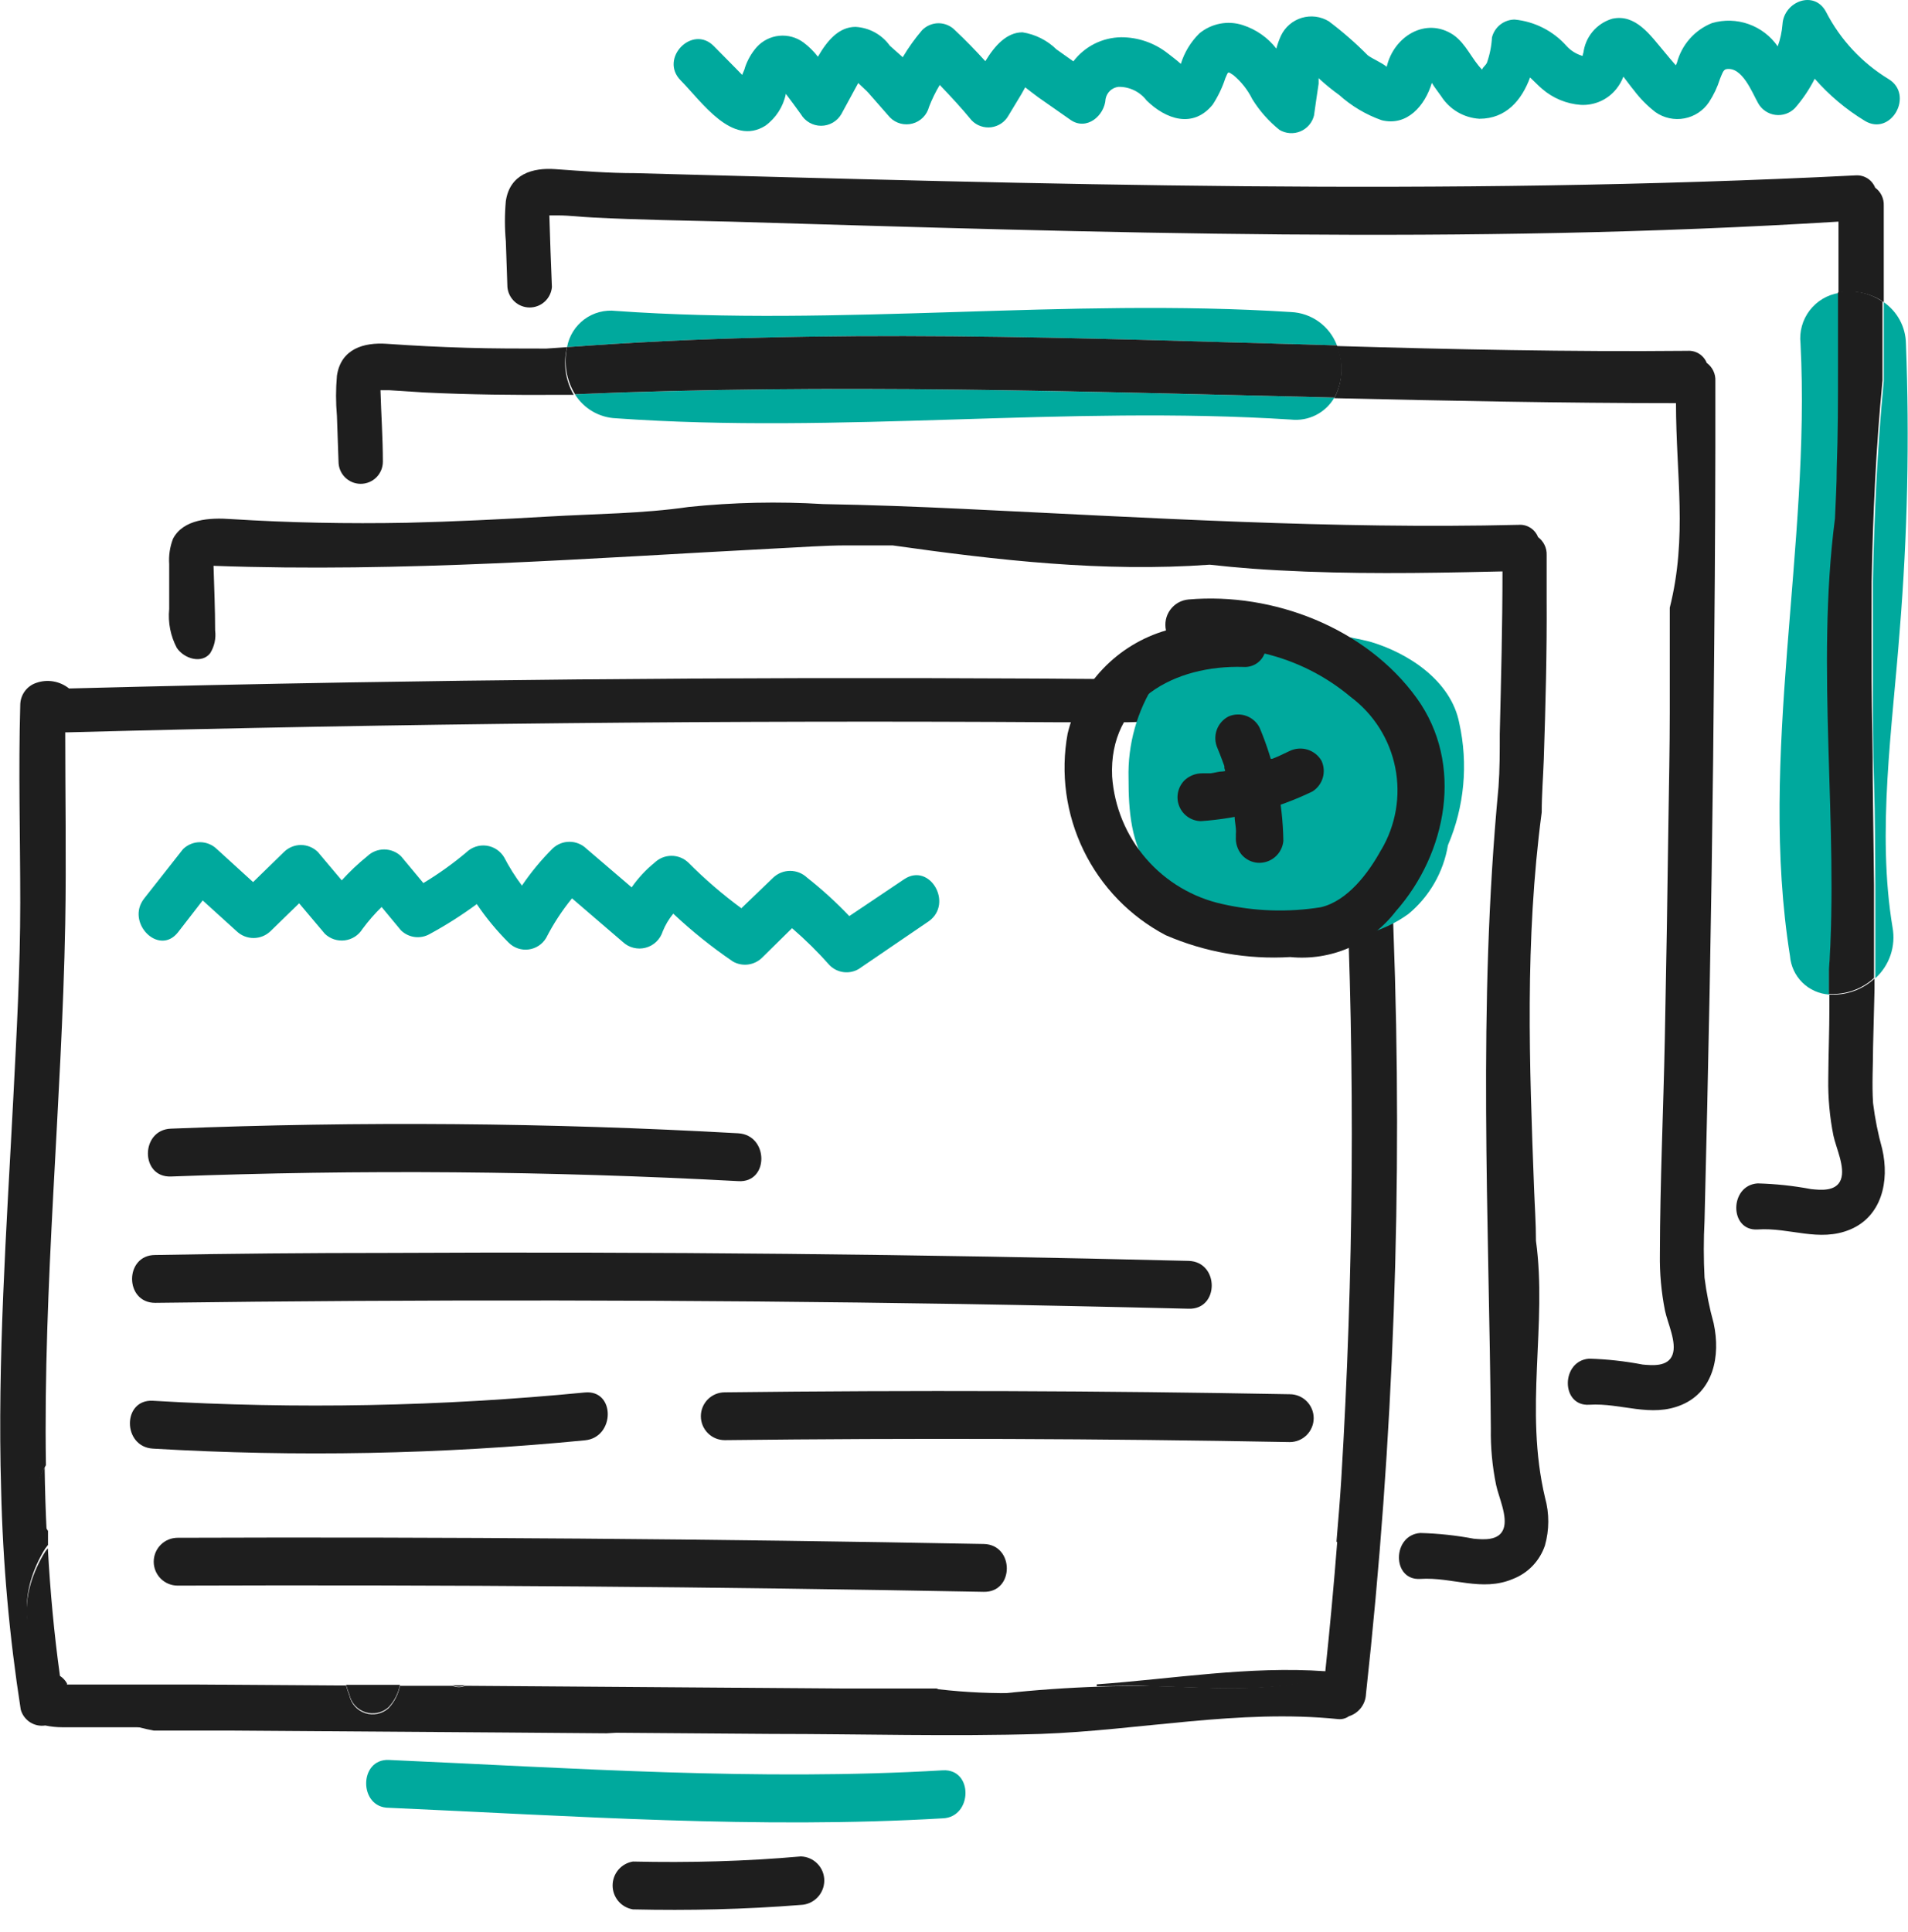 <svg width="80" height="81" viewBox="0 0 80 81" fill="none" xmlns="http://www.w3.org/2000/svg">
<path d="M39.529 74.214C31.793 74.669 24.023 74.12 16.301 73.779C15.037 73.726 15.037 75.785 16.301 75.785C24.023 76.126 31.793 76.681 39.529 76.227C40.779 76.18 40.819 74.14 39.529 74.214Z" fill="#00A99D"/>
<path d="M79.913 14.399C79.907 14.057 79.819 13.722 79.658 13.421C79.496 13.12 79.265 12.862 78.984 12.668C78.984 13.156 78.984 13.644 78.984 14.132C78.984 14.747 78.984 15.355 78.984 15.97C78.71 18.812 78.583 21.614 78.529 24.408C78.529 25.804 78.529 27.201 78.529 28.601C78.529 30.005 78.529 31.409 78.576 32.826C78.623 34.244 78.616 35.661 78.63 37.099C78.63 38.391 78.63 39.695 78.63 41.01C78.922 40.746 79.141 40.411 79.268 40.038C79.394 39.664 79.423 39.265 79.352 38.877C78.683 34.866 79.352 30.446 79.653 26.428C79.98 22.427 80.067 18.41 79.913 14.399Z" fill="#00A99D"/>
<path d="M76.984 21.761C76.984 21.052 77.038 20.35 77.058 19.641C77.058 18.23 77.118 16.806 77.111 15.369C77.111 14.814 77.111 14.266 77.111 13.711V12.28C76.62 12.356 76.178 12.619 75.876 13.014C75.575 13.409 75.437 13.905 75.493 14.399C75.928 22.884 73.708 31.67 75.052 40.074C75.085 40.497 75.27 40.893 75.572 41.191C75.874 41.488 76.274 41.666 76.697 41.692C76.697 41.365 76.697 41.024 76.697 40.709C77.152 34.665 76.169 28.059 76.984 21.761Z" fill="#00A99D"/>
<path d="M56.057 14.48C55.908 14.084 55.647 13.74 55.304 13.492C54.962 13.243 54.554 13.101 54.132 13.082C44.697 12.48 35.236 13.704 25.829 13.035C25.358 12.979 24.883 13.104 24.501 13.386C24.119 13.668 23.86 14.086 23.776 14.553C34.575 13.738 45.259 14.179 56.057 14.48Z" fill="#00A99D"/>
<path d="M24.104 16.526C24.286 16.821 24.538 17.067 24.837 17.243C25.137 17.419 25.475 17.52 25.822 17.535C35.229 18.204 44.69 16.987 54.124 17.589C54.486 17.629 54.85 17.564 55.175 17.4C55.499 17.236 55.768 16.981 55.95 16.666C45.372 16.412 34.868 16.084 24.104 16.526Z" fill="#00A99D"/>
<path d="M50.848 30.386C50.929 29.948 51.126 29.54 51.417 29.203C51.607 28.983 51.843 28.809 52.11 28.693C52.376 28.578 52.664 28.523 52.955 28.534C40.188 28.369 27.422 28.393 14.656 28.608C10.738 28.674 6.818 28.759 2.895 28.862C2.704 28.709 2.478 28.607 2.237 28.566C1.996 28.525 1.748 28.546 1.518 28.628C1.323 28.693 1.154 28.818 1.034 28.985C0.914 29.151 0.85 29.352 0.849 29.557C0.769 32.318 0.849 35.08 0.849 37.841C0.849 40.602 0.695 43.337 0.555 46.085C0.274 51.528 -0.114 56.977 0.047 62.433C0.117 65.525 0.392 68.61 0.869 71.666C0.929 71.885 1.067 72.074 1.257 72.197C1.447 72.32 1.675 72.369 1.899 72.335C2.132 72.384 2.37 72.408 2.608 72.409H4.226H6.459C3.022 71.793 -0.368 68.865 1.812 65.054C1.869 64.951 1.936 64.855 2.013 64.766C2.013 64.572 2.013 64.372 2.013 64.178C1.735 63.776 1.579 63.302 1.563 62.813C1.548 62.325 1.674 61.842 1.926 61.423C1.805 53.868 2.594 46.266 2.735 38.724C2.782 36.049 2.735 33.375 2.735 30.7H2.862C16.724 30.33 30.589 30.19 44.456 30.279H47.245C48.447 30.237 49.651 30.272 50.848 30.386Z" fill="#1E1E1E"/>
<path d="M58.424 38.951C58.364 37.065 58.277 35.18 58.183 33.294C57.982 33.591 57.712 33.834 57.397 34.005C57.081 34.174 56.73 34.266 56.371 34.271H56.325C56.325 34.939 56.325 35.608 56.325 36.276H56.418C56.819 44.85 56.759 53.438 56.238 62.005C56.184 62.881 56.111 63.757 56.037 64.626C56.548 65.032 56.942 65.567 57.177 66.176C57.412 66.784 57.48 67.445 57.374 68.089C57.364 68.574 57.202 69.043 56.912 69.432C56.622 69.82 56.218 70.108 55.756 70.256C53.229 70.991 50.762 70.73 48.174 70.677C45.442 70.664 42.713 70.856 40.01 71.252C35.103 71.92 30.235 72.368 25.301 72.636L32.361 72.689C36.119 72.689 39.883 72.803 43.634 72.689C47.78 72.542 51.959 71.64 56.104 72.067C56.265 72.084 56.427 72.041 56.559 71.947C56.76 71.884 56.937 71.76 57.065 71.593C57.193 71.425 57.266 71.222 57.274 71.011C58.441 60.367 58.825 49.651 58.424 38.951Z" fill="#1E1E1E"/>
<path d="M54.913 29.503L54.967 29.55C55.049 29.602 55.14 29.64 55.234 29.664L55.488 29.711H55.675C55.91 29.711 56.137 29.744 56.344 29.744C56.663 29.752 56.976 29.829 57.263 29.97C57.549 30.111 57.801 30.312 58.002 30.56C58.002 30.339 58.002 30.125 58.002 29.891C57.993 29.637 57.885 29.397 57.699 29.223C57.514 29.048 57.267 28.955 57.013 28.962C56.934 28.839 56.825 28.738 56.696 28.669C56.568 28.6 56.423 28.565 56.277 28.567L53.001 28.534C53.583 28.575 54.134 28.81 54.566 29.203L54.913 29.503Z" fill="#1E1E1E"/>
<path d="M39.268 70.784C37.931 70.784 36.553 70.784 35.203 70.784L19.51 70.67C19.425 70.708 19.333 70.728 19.24 70.728C19.146 70.728 19.054 70.708 18.969 70.67H16.769C16.703 71.024 16.535 71.352 16.288 71.613C16.158 71.729 15.999 71.809 15.828 71.845C15.658 71.881 15.48 71.871 15.315 71.817C15.149 71.763 15 71.666 14.883 71.537C14.767 71.407 14.686 71.249 14.649 71.078C14.596 70.944 14.549 70.797 14.509 70.657H14.148L8.13 70.617H5.122H3.738H2.808V70.57C2.737 70.443 2.636 70.335 2.514 70.256C2.267 68.484 2.106 66.712 2.006 64.907C1.929 64.995 1.862 65.092 1.805 65.194C-0.374 68.992 3.016 71.921 6.452 72.549H9.795L21.162 72.629L25.434 72.663C30.369 72.395 35.236 71.921 40.144 71.279C41.033 71.165 41.922 71.065 42.818 70.971C41.662 71 40.505 70.949 39.355 70.817L39.268 70.784Z" fill="#1E1E1E"/>
<path d="M56.07 64.612C55.928 66.431 55.76 68.247 55.569 70.061C52.366 69.834 49.177 70.382 45.987 70.61C45.99 70.636 45.99 70.663 45.987 70.69C46.749 70.69 47.505 70.643 48.261 70.69C50.848 70.743 53.315 71.004 55.843 70.269C56.304 70.121 56.709 69.833 56.999 69.445C57.289 69.056 57.45 68.587 57.461 68.103C57.566 67.449 57.492 66.78 57.247 66.166C57.002 65.551 56.595 65.014 56.07 64.612Z" fill="#1E1E1E"/>
<path d="M1.959 64.271C1.912 63.355 1.885 62.439 1.872 61.517C1.62 61.935 1.494 62.418 1.51 62.907C1.525 63.395 1.681 63.869 1.959 64.271Z" fill="#1E1E1E"/>
<path d="M58.029 30.58C57.828 30.332 57.576 30.131 57.29 29.99C57.003 29.849 56.69 29.772 56.371 29.764C56.137 29.764 55.91 29.764 55.702 29.731H55.515L55.261 29.684C55.166 29.66 55.076 29.622 54.994 29.57L54.94 29.524L54.586 29.223C54.154 28.83 53.603 28.595 53.021 28.554C52.731 28.543 52.442 28.598 52.176 28.713C51.91 28.829 51.673 29.003 51.483 29.223C51.192 29.56 50.996 29.968 50.915 30.406H51.062C51.165 30.409 51.265 30.442 51.35 30.5L56.211 30.547C56.284 31.777 56.351 33 56.411 34.224H56.371V34.284H56.418C56.776 34.279 57.128 34.188 57.443 34.018C57.759 33.848 58.029 33.604 58.23 33.308C58.136 32.392 58.083 31.462 58.029 30.58Z" fill="#1E1E1E"/>
<path d="M64.782 62.787C63.9 59.076 64.883 55.513 64.401 52.016C64.401 51.28 64.348 50.545 64.321 49.809C64.127 44.648 63.927 39.452 64.642 34.05C64.642 33.308 64.702 32.572 64.729 31.83C64.802 29.604 64.863 27.364 64.849 25.104C64.849 24.489 64.849 23.874 64.849 23.265C64.854 23.12 64.824 22.977 64.761 22.846C64.698 22.716 64.604 22.603 64.488 22.516C64.426 22.354 64.312 22.217 64.165 22.124C64.019 22.031 63.846 21.988 63.672 22.002C55.89 22.189 48.154 21.701 40.385 21.333C38.425 21.239 36.473 21.166 34.521 21.132C32.637 21.018 30.748 21.058 28.871 21.253C26.945 21.534 24.939 21.54 23 21.654C21.061 21.767 19.036 21.868 17.05 21.915C14.589 21.961 12.129 21.915 9.695 21.761C8.786 21.694 7.689 21.761 7.255 22.583C7.124 22.922 7.069 23.285 7.094 23.646C7.094 24.275 7.094 24.903 7.094 25.532C7.038 26.095 7.15 26.663 7.415 27.163C7.729 27.625 8.465 27.832 8.812 27.384C8.99 27.099 9.063 26.761 9.02 26.428C9.02 25.525 8.98 24.622 8.953 23.72C16.863 24.007 24.672 23.399 32.548 22.991C33.538 22.944 34.554 22.864 35.524 22.864C36.192 22.864 36.794 22.864 37.423 22.864C41.822 23.486 46.242 23.994 50.721 23.673C51.316 23.74 51.911 23.793 52.507 23.84C55.482 24.054 58.471 24.047 61.459 23.987L62.997 23.954C62.997 26.254 62.937 28.514 62.883 30.76C62.883 31.509 62.884 32.258 62.83 33C61.947 42.301 62.435 50.946 62.509 59.885C62.496 60.68 62.57 61.474 62.73 62.252C62.837 62.76 63.231 63.59 63.037 64.098C62.843 64.606 62.181 64.539 61.794 64.505C61.055 64.365 60.306 64.285 59.554 64.265C58.364 64.345 58.35 66.271 59.554 66.19C60.891 66.103 62.135 66.745 63.438 66.19C63.75 66.069 64.031 65.882 64.262 65.64C64.493 65.399 64.668 65.109 64.776 64.793C64.962 64.138 64.964 63.444 64.782 62.787Z" fill="#1E1E1E"/>
<path d="M23.776 14.553L22.906 14.613C21.797 14.613 20.687 14.613 19.563 14.58C18.44 14.546 17.35 14.493 16.22 14.413C15.257 14.346 14.295 14.62 14.127 15.75C14.077 16.311 14.077 16.874 14.127 17.435L14.194 19.354C14.194 19.6 14.292 19.837 14.467 20.011C14.641 20.185 14.877 20.283 15.124 20.283C15.37 20.283 15.607 20.185 15.781 20.011C15.955 19.837 16.053 19.6 16.053 19.354C16.053 18.358 15.98 17.348 15.953 16.358C16.093 16.358 16.26 16.358 16.314 16.358L17.778 16.452C19.69 16.546 21.609 16.566 23.535 16.552H24.056C23.705 15.948 23.605 15.231 23.776 14.553Z" fill="#1E1E1E"/>
<path d="M71.85 55.466C71.676 54.841 71.549 54.204 71.469 53.56C71.428 52.765 71.428 51.968 71.469 51.173C71.509 49.582 71.547 47.986 71.582 46.386C71.729 39.914 71.827 33.45 71.876 26.996C71.912 23.319 71.928 19.644 71.923 15.971C71.93 15.825 71.901 15.679 71.838 15.547C71.775 15.415 71.68 15.301 71.562 15.215C71.499 15.056 71.386 14.92 71.241 14.829C71.095 14.738 70.925 14.695 70.753 14.707C65.819 14.754 60.925 14.647 56.044 14.506C56.189 14.856 56.255 15.233 56.237 15.611C56.22 15.989 56.12 16.358 55.943 16.693C60.691 16.8 65.458 16.9 70.272 16.9C70.272 19.949 70.76 22.49 70.011 25.478C70.011 26.949 70.011 28.42 70.011 29.891C70.011 31.362 69.978 32.833 69.957 34.304C69.917 37.38 69.866 40.455 69.804 43.531C69.744 46.547 69.603 49.549 69.597 52.577C69.584 53.372 69.656 54.165 69.811 54.944C69.917 55.459 70.319 56.282 70.125 56.796C69.931 57.311 69.262 57.238 68.874 57.204C68.136 57.062 67.387 56.979 66.635 56.957C65.444 57.037 65.431 58.963 66.635 58.889C67.972 58.802 69.215 59.444 70.519 58.889C71.823 58.334 72.157 56.87 71.85 55.466Z" fill="#1E1E1E"/>
<path d="M56.056 14.479C45.258 14.179 34.574 13.737 23.776 14.553C23.628 15.229 23.748 15.936 24.11 16.526C34.868 16.078 45.372 16.412 55.956 16.666C56.133 16.331 56.233 15.962 56.25 15.584C56.268 15.206 56.202 14.829 56.056 14.479Z" fill="#1E1E1E"/>
<path d="M76.704 41.692C76.704 41.866 76.704 42.04 76.704 42.214C76.704 43.217 76.663 44.22 76.657 45.229C76.644 46.024 76.716 46.817 76.871 47.596C76.978 48.111 77.379 48.933 77.185 49.448C76.991 49.963 76.323 49.889 75.935 49.849C75.196 49.709 74.447 49.629 73.695 49.609C72.505 49.689 72.498 51.615 73.695 51.541C75.032 51.447 76.276 52.089 77.579 51.541C78.883 50.993 79.238 49.535 78.917 48.158C78.743 47.533 78.616 46.896 78.536 46.252C78.482 45.457 78.536 44.661 78.536 43.865L78.596 41.472V41.024C78.342 41.257 78.043 41.436 77.718 41.551C77.393 41.666 77.048 41.714 76.704 41.692Z" fill="#1E1E1E"/>
<path d="M78.984 12.668C78.984 11.331 78.984 9.993 78.984 8.616C78.99 8.471 78.96 8.327 78.897 8.196C78.834 8.066 78.74 7.953 78.623 7.867C78.559 7.707 78.447 7.571 78.302 7.478C78.156 7.386 77.986 7.342 77.814 7.352C60.429 8.228 43.774 7.72 26.638 7.259C25.528 7.259 24.425 7.172 23.295 7.092C22.332 7.018 21.376 7.299 21.209 8.429C21.158 8.989 21.158 9.553 21.209 10.114L21.275 12.033C21.295 12.266 21.402 12.484 21.575 12.643C21.747 12.802 21.974 12.89 22.208 12.89C22.443 12.89 22.669 12.802 22.841 12.643C23.014 12.484 23.121 12.266 23.141 12.033C23.101 11.036 23.061 10.027 23.034 9.03C23.174 9.03 23.341 9.03 23.395 9.03C23.883 9.03 24.371 9.097 24.859 9.117C26.771 9.218 28.69 9.244 30.609 9.291C46.195 9.753 61.406 10.261 77.085 9.291C77.085 10.287 77.085 11.297 77.085 12.273C77.412 12.21 77.748 12.212 78.074 12.28C78.4 12.347 78.709 12.479 78.984 12.668Z" fill="#1E1E1E"/>
<path d="M78.523 32.8C78.523 31.382 78.483 29.978 78.476 28.574C78.469 27.17 78.476 25.779 78.476 24.382C78.529 21.587 78.656 18.785 78.931 15.944C78.931 15.329 78.931 14.72 78.931 14.105C78.931 13.617 78.931 13.129 78.931 12.641C78.384 12.271 77.714 12.132 77.065 12.253V13.684C77.065 14.239 77.065 14.787 77.065 15.342C77.065 16.78 77.065 18.204 77.012 19.615C77.012 20.323 76.965 21.025 76.938 21.734C76.122 28.032 77.105 34.638 76.684 40.683C76.684 41.01 76.684 41.351 76.684 41.666C77.028 41.687 77.373 41.639 77.698 41.524C78.023 41.41 78.322 41.23 78.576 40.997C78.576 39.66 78.576 38.356 78.576 37.086C78.563 35.661 78.536 34.237 78.523 32.8Z" fill="#1E1E1E"/>
<path d="M19.51 70.65H18.969C19.054 70.688 19.146 70.707 19.24 70.707C19.333 70.707 19.425 70.688 19.51 70.65Z" fill="#1E1E1E"/>
<path d="M14.649 71.038C14.686 71.208 14.766 71.367 14.883 71.496C15 71.626 15.148 71.723 15.314 71.777C15.48 71.831 15.657 71.841 15.828 71.805C15.999 71.769 16.157 71.689 16.287 71.573C16.535 71.311 16.702 70.984 16.769 70.63H14.509C14.549 70.757 14.596 70.911 14.649 71.038Z" fill="#1E1E1E"/>
<path d="M26.538 78.038C26.3 78.077 26.083 78.199 25.927 78.383C25.771 78.567 25.686 78.8 25.686 79.041C25.686 79.282 25.771 79.515 25.927 79.699C26.083 79.883 26.3 80.005 26.538 80.044C28.884 80.097 31.218 80.044 33.578 79.857C33.841 79.847 34.09 79.735 34.273 79.546C34.456 79.356 34.559 79.104 34.561 78.841C34.563 78.576 34.461 78.322 34.277 78.132C34.093 77.942 33.842 77.831 33.578 77.824C31.238 78.031 28.884 78.092 26.538 78.038Z" fill="#1E1E1E"/>
<path d="M37.309 1.916C37.144 1.685 36.929 1.495 36.68 1.358C36.431 1.221 36.155 1.143 35.872 1.127C35.163 1.127 34.675 1.716 34.294 2.378C34.121 2.153 33.918 1.953 33.692 1.783C33.399 1.565 33.035 1.465 32.672 1.5C32.308 1.536 31.971 1.706 31.726 1.976C31.504 2.23 31.336 2.525 31.231 2.846C31.231 2.892 31.165 3.013 31.118 3.14L30.877 2.892L29.928 1.93C29.025 1.02 27.634 2.451 28.537 3.367C29.439 4.283 30.69 6.142 32.087 5.273C32.532 4.951 32.84 4.473 32.95 3.935C33.164 4.216 33.371 4.497 33.578 4.785C33.665 4.933 33.789 5.056 33.938 5.142C34.087 5.227 34.255 5.273 34.427 5.273C34.599 5.273 34.768 5.227 34.917 5.142C35.066 5.056 35.19 4.933 35.276 4.785C35.457 4.444 35.644 4.116 35.825 3.775L35.985 3.481C36.146 3.641 36.34 3.808 36.413 3.895L37.316 4.925C37.438 5.047 37.59 5.135 37.756 5.18C37.923 5.224 38.099 5.224 38.265 5.178C38.432 5.133 38.583 5.044 38.704 4.921C38.825 4.797 38.911 4.644 38.954 4.477C39.077 4.16 39.227 3.853 39.402 3.561C39.863 4.042 40.318 4.531 40.739 5.045C40.844 5.154 40.973 5.237 41.116 5.287C41.259 5.337 41.412 5.353 41.562 5.334C41.712 5.314 41.855 5.26 41.981 5.175C42.106 5.09 42.21 4.977 42.284 4.845L42.825 3.949L42.986 3.661C43.173 3.802 43.36 3.956 43.547 4.089L44.885 5.025C45.553 5.493 46.315 4.858 46.355 4.149C46.379 4.019 46.443 3.899 46.539 3.807C46.636 3.716 46.759 3.658 46.89 3.641C47.118 3.636 47.344 3.685 47.55 3.784C47.756 3.883 47.935 4.029 48.074 4.21C48.883 5.005 50.026 5.4 50.849 4.383C51.072 4.04 51.25 3.67 51.377 3.28C51.511 2.986 51.464 2.986 51.711 3.147C52.044 3.424 52.315 3.768 52.507 4.156C52.811 4.649 53.198 5.085 53.65 5.447C53.781 5.524 53.928 5.57 54.079 5.58C54.231 5.591 54.383 5.566 54.523 5.508C54.663 5.449 54.788 5.359 54.887 5.244C54.986 5.129 55.057 4.992 55.094 4.845C55.154 4.404 55.221 3.962 55.288 3.508C55.288 3.454 55.288 3.367 55.288 3.274L55.328 3.314C55.589 3.554 55.87 3.782 56.151 3.982C56.668 4.448 57.273 4.807 57.929 5.039C58.999 5.306 59.748 4.43 60.035 3.474C60.149 3.668 60.309 3.862 60.423 4.029C60.597 4.303 60.833 4.532 61.111 4.697C61.39 4.862 61.704 4.958 62.028 4.979C63.151 4.979 63.806 4.196 64.154 3.247C64.335 3.414 64.508 3.601 64.662 3.728C65.115 4.12 65.683 4.354 66.28 4.397C66.564 4.412 66.847 4.359 67.107 4.243C67.366 4.127 67.594 3.95 67.771 3.728C67.896 3.573 67.995 3.4 68.066 3.213C68.239 3.434 68.406 3.668 68.5 3.775C68.762 4.125 69.07 4.438 69.416 4.704C69.59 4.826 69.787 4.911 69.994 4.955C70.202 5 70.416 5.003 70.624 4.963C70.833 4.924 71.031 4.844 71.209 4.727C71.386 4.61 71.538 4.459 71.656 4.283C71.854 3.98 72.009 3.652 72.117 3.307C72.204 3.1 72.251 2.926 72.378 2.899C73.047 2.779 73.461 3.875 73.715 4.323C73.788 4.456 73.892 4.57 74.017 4.655C74.142 4.741 74.285 4.796 74.435 4.816C74.585 4.836 74.738 4.821 74.882 4.771C75.025 4.722 75.154 4.639 75.26 4.531C75.587 4.157 75.865 3.743 76.089 3.3C76.695 3.992 77.403 4.588 78.188 5.065C79.285 5.734 80.274 3.976 79.185 3.314C78.068 2.635 77.161 1.661 76.564 0.499C76.069 -0.437 74.798 0.064 74.738 1.014C74.713 1.331 74.646 1.644 74.538 1.943C74.239 1.512 73.812 1.186 73.318 1.011C72.823 0.835 72.287 0.82 71.783 0.967C71.425 1.11 71.105 1.335 70.85 1.624C70.594 1.913 70.41 2.258 70.312 2.632L70.265 2.739C70.098 2.551 69.938 2.358 69.777 2.164C69.209 1.495 68.587 0.566 67.597 0.786C67.274 0.882 66.987 1.072 66.771 1.332C66.556 1.591 66.422 1.908 66.387 2.244C66.387 2.124 66.387 2.244 66.354 2.344C66.097 2.271 65.865 2.127 65.685 1.93C65.125 1.298 64.346 0.901 63.506 0.82C63.287 0.822 63.075 0.897 62.903 1.032C62.731 1.168 62.609 1.356 62.556 1.569C62.536 1.934 62.464 2.294 62.342 2.638C62.295 2.732 62.182 2.819 62.148 2.892V2.926C61.7 2.471 61.48 1.843 60.938 1.462C59.781 0.693 58.437 1.528 58.143 2.799C57.923 2.618 57.528 2.458 57.347 2.317C56.839 1.804 56.294 1.328 55.716 0.893C55.547 0.791 55.359 0.725 55.163 0.7C54.967 0.675 54.769 0.692 54.58 0.748C54.391 0.805 54.215 0.901 54.066 1.03C53.916 1.158 53.795 1.317 53.71 1.495C53.63 1.669 53.565 1.851 53.516 2.037C53.157 1.576 52.668 1.234 52.112 1.054C51.803 0.952 51.474 0.931 51.155 0.992C50.836 1.053 50.537 1.194 50.287 1.401C49.926 1.756 49.66 2.195 49.511 2.678C49.324 2.505 49.017 2.284 48.956 2.231C48.401 1.797 47.716 1.561 47.011 1.562C46.622 1.567 46.239 1.66 45.891 1.835C45.544 2.01 45.241 2.262 45.005 2.572L44.296 2.07C43.907 1.689 43.41 1.439 42.872 1.355C42.203 1.355 41.702 1.923 41.314 2.565C40.906 2.117 40.485 1.682 40.044 1.268C39.954 1.175 39.846 1.101 39.727 1.051C39.609 1 39.481 0.974 39.352 0.974C39.223 0.974 39.095 1 38.976 1.051C38.857 1.101 38.749 1.175 38.66 1.268C38.358 1.621 38.088 1.999 37.851 2.398L37.309 1.916Z" fill="#00A99D"/>
<path d="M37.911 36.858L35.611 38.403C35.059 37.824 34.467 37.286 33.839 36.791C33.648 36.61 33.394 36.508 33.13 36.508C32.866 36.508 32.613 36.61 32.421 36.791L31.084 38.075C30.296 37.496 29.553 36.857 28.864 36.163C28.674 35.98 28.42 35.877 28.156 35.877C27.891 35.877 27.637 35.98 27.447 36.163C27.079 36.461 26.755 36.81 26.484 37.199L24.585 35.574C24.395 35.391 24.141 35.289 23.876 35.289C23.612 35.289 23.358 35.391 23.168 35.574C22.691 36.049 22.261 36.569 21.884 37.126C21.603 36.75 21.352 36.352 21.135 35.935C21.056 35.804 20.949 35.693 20.821 35.609C20.693 35.525 20.548 35.471 20.396 35.451C20.244 35.431 20.09 35.446 19.945 35.494C19.8 35.542 19.667 35.622 19.557 35.728C18.99 36.205 18.387 36.636 17.752 37.019L16.816 35.895C16.625 35.712 16.371 35.61 16.107 35.61C15.843 35.61 15.589 35.712 15.398 35.895C15.016 36.204 14.659 36.541 14.329 36.905L13.326 35.715C13.137 35.529 12.882 35.424 12.617 35.424C12.352 35.424 12.097 35.529 11.908 35.715L10.611 36.978L9.093 35.594C8.904 35.41 8.649 35.306 8.385 35.306C8.12 35.306 7.866 35.41 7.676 35.594L6.044 37.667C5.255 38.67 6.659 40.101 7.462 39.085L8.498 37.747L9.922 39.038C10.113 39.221 10.367 39.323 10.631 39.323C10.895 39.323 11.149 39.221 11.34 39.038L12.543 37.868L13.62 39.145C13.73 39.25 13.862 39.33 14.007 39.378C14.152 39.425 14.305 39.44 14.457 39.421C14.608 39.402 14.753 39.349 14.881 39.267C15.009 39.184 15.118 39.074 15.198 38.944C15.44 38.615 15.708 38.307 16 38.022L16.809 38.998C16.967 39.153 17.172 39.253 17.392 39.281C17.611 39.308 17.834 39.263 18.026 39.151C18.709 38.78 19.366 38.362 19.992 37.901C20.384 38.482 20.832 39.024 21.329 39.519C21.437 39.627 21.569 39.709 21.713 39.758C21.858 39.807 22.012 39.823 22.164 39.803C22.315 39.784 22.46 39.73 22.588 39.646C22.716 39.562 22.822 39.45 22.9 39.319C23.201 38.729 23.564 38.173 23.983 37.66L26.11 39.486C26.236 39.605 26.39 39.69 26.559 39.732C26.727 39.775 26.903 39.775 27.071 39.73C27.239 39.686 27.393 39.6 27.518 39.48C27.643 39.36 27.736 39.21 27.788 39.044C27.896 38.776 28.045 38.526 28.229 38.302C29.009 39.035 29.845 39.706 30.73 40.308C30.922 40.417 31.144 40.462 31.364 40.434C31.583 40.406 31.788 40.308 31.947 40.154L33.21 38.911C33.77 39.394 34.298 39.915 34.788 40.469C34.945 40.625 35.15 40.725 35.37 40.753C35.591 40.781 35.814 40.735 36.005 40.622L38.947 38.617C39.983 37.868 38.98 36.143 37.911 36.858Z" fill="#00A99D"/>
<path d="M30.957 47.509C23.036 47.063 15.106 46.999 7.167 47.315C5.884 47.362 5.877 49.368 7.167 49.321C15.097 49.023 23.027 49.087 30.957 49.515C32.247 49.595 32.241 47.589 30.957 47.509Z" fill="#1E1E1E"/>
<path d="M49.839 52.858C38.62 52.577 27.398 52.466 16.174 52.524C12.951 52.524 9.729 52.553 6.506 52.611C5.215 52.611 5.215 54.617 6.506 54.617C17.73 54.47 28.951 54.485 40.171 54.663C43.394 54.717 46.616 54.784 49.839 54.864C51.129 54.904 51.129 52.898 49.839 52.858Z" fill="#1E1E1E"/>
<path d="M24.525 58.374C18.506 58.961 12.45 59.078 6.412 58.722C5.122 58.648 5.128 60.654 6.412 60.728C12.45 61.084 18.506 60.967 24.525 60.38C25.795 60.26 25.809 58.254 24.525 58.374Z" fill="#1E1E1E"/>
<path d="M54.078 58.448C46.184 58.301 38.287 58.274 30.389 58.368C30.123 58.368 29.868 58.473 29.68 58.661C29.491 58.849 29.386 59.105 29.386 59.37C29.386 59.636 29.491 59.892 29.68 60.08C29.868 60.268 30.123 60.373 30.389 60.373C38.283 60.28 46.179 60.307 54.078 60.454C54.344 60.454 54.599 60.348 54.787 60.16C54.975 59.972 55.081 59.717 55.081 59.451C55.081 59.185 54.975 58.93 54.787 58.742C54.599 58.553 54.344 58.448 54.078 58.448Z" fill="#1E1E1E"/>
<path d="M41.247 64.726C29.978 64.512 18.712 64.425 7.448 64.466C7.182 64.466 6.927 64.571 6.739 64.759C6.551 64.947 6.445 65.203 6.445 65.469C6.445 65.734 6.551 65.99 6.739 66.178C6.927 66.366 7.182 66.471 7.448 66.471C18.717 66.431 29.983 66.518 41.247 66.732C42.537 66.759 42.537 64.753 41.247 64.726Z" fill="#1E1E1E"/>
<path d="M61.185 30.312C60.844 28.541 59.045 27.364 57.427 26.896C55.73 26.472 53.964 26.404 52.239 26.695C52.029 26.599 51.79 26.585 51.57 26.655C50.314 26.881 49.193 27.582 48.441 28.614C47.672 29.808 47.28 31.206 47.318 32.626C47.318 33.963 47.411 35.394 48.247 36.531C49.062 37.58 50.177 38.356 51.443 38.757C53.763 39.593 56.946 39.847 59.052 38.316C59.933 37.586 60.522 36.563 60.71 35.434C61.401 33.819 61.567 32.027 61.185 30.312Z" fill="#00A99D"/>
<path d="M59.4 29.263C57.274 26.321 53.383 24.823 49.832 25.131C49.681 25.144 49.534 25.19 49.402 25.264C49.27 25.339 49.155 25.442 49.066 25.565C48.976 25.688 48.914 25.828 48.884 25.977C48.854 26.126 48.855 26.28 48.889 26.428C47.882 26.722 46.97 27.277 46.246 28.037C45.521 28.796 45.01 29.733 44.764 30.754C44.46 32.417 44.695 34.133 45.435 35.654C46.174 37.174 47.38 38.418 48.876 39.205C50.521 39.916 52.31 40.23 54.098 40.121C54.937 40.204 55.782 40.072 56.556 39.738C57.329 39.403 58.004 38.877 58.518 38.209C60.671 35.775 61.393 32.024 59.4 29.263ZM57.909 35.628C57.388 36.584 56.498 37.781 55.368 38.035C54.004 38.251 52.611 38.206 51.263 37.901C50.017 37.63 48.891 36.962 48.056 35.998C47.221 35.034 46.72 33.825 46.63 32.552C46.483 29.356 49.251 27.872 52.132 27.959C52.321 27.973 52.51 27.926 52.67 27.825C52.83 27.724 52.953 27.574 53.022 27.397C54.35 27.715 55.586 28.337 56.632 29.216C57.6 29.939 58.266 30.995 58.501 32.18C58.737 33.365 58.526 34.596 57.909 35.635V35.628Z" fill="#1E1E1E"/>
<path d="M51.517 30.032C51.281 30.151 51.101 30.357 51.014 30.606C50.927 30.855 50.939 31.129 51.049 31.369C51.116 31.536 51.183 31.697 51.243 31.864L51.336 32.118V32.198C51.437 32.526 51.524 32.867 51.597 33.188C51.671 33.508 51.724 33.856 51.764 34.204C51.764 34.378 51.804 34.558 51.818 34.732C51.831 34.906 51.818 34.892 51.818 34.966C51.818 34.699 51.818 35.033 51.818 35.086C51.802 35.355 51.888 35.62 52.059 35.828C52.229 36.024 52.469 36.147 52.727 36.169C52.992 36.188 53.253 36.103 53.455 35.932C53.657 35.761 53.785 35.517 53.81 35.254C53.785 33.622 53.447 32.011 52.814 30.506C52.699 30.277 52.5 30.101 52.259 30.012C52.019 29.924 51.753 29.931 51.517 30.032Z" fill="#1E1E1E"/>
<path d="M55.408 31.89C55.278 31.667 55.068 31.5 54.82 31.425C54.572 31.349 54.304 31.37 54.071 31.483L53.59 31.71L53.342 31.81H53.269C52.948 31.924 52.6 32.031 52.293 32.118C51.985 32.205 51.624 32.278 51.283 32.338C51.109 32.338 50.935 32.398 50.755 32.419C50.681 32.419 50.601 32.419 50.528 32.419C50.795 32.419 50.461 32.419 50.407 32.419C50.138 32.418 49.878 32.518 49.678 32.699C49.536 32.837 49.437 33.013 49.395 33.206C49.352 33.399 49.367 33.6 49.439 33.784C49.51 33.969 49.635 34.128 49.796 34.242C49.958 34.355 50.149 34.419 50.347 34.424C51.972 34.312 53.561 33.89 55.027 33.181C55.237 33.049 55.392 32.845 55.462 32.608C55.532 32.37 55.513 32.115 55.408 31.89Z" fill="#1E1E1E"/>
</svg>
